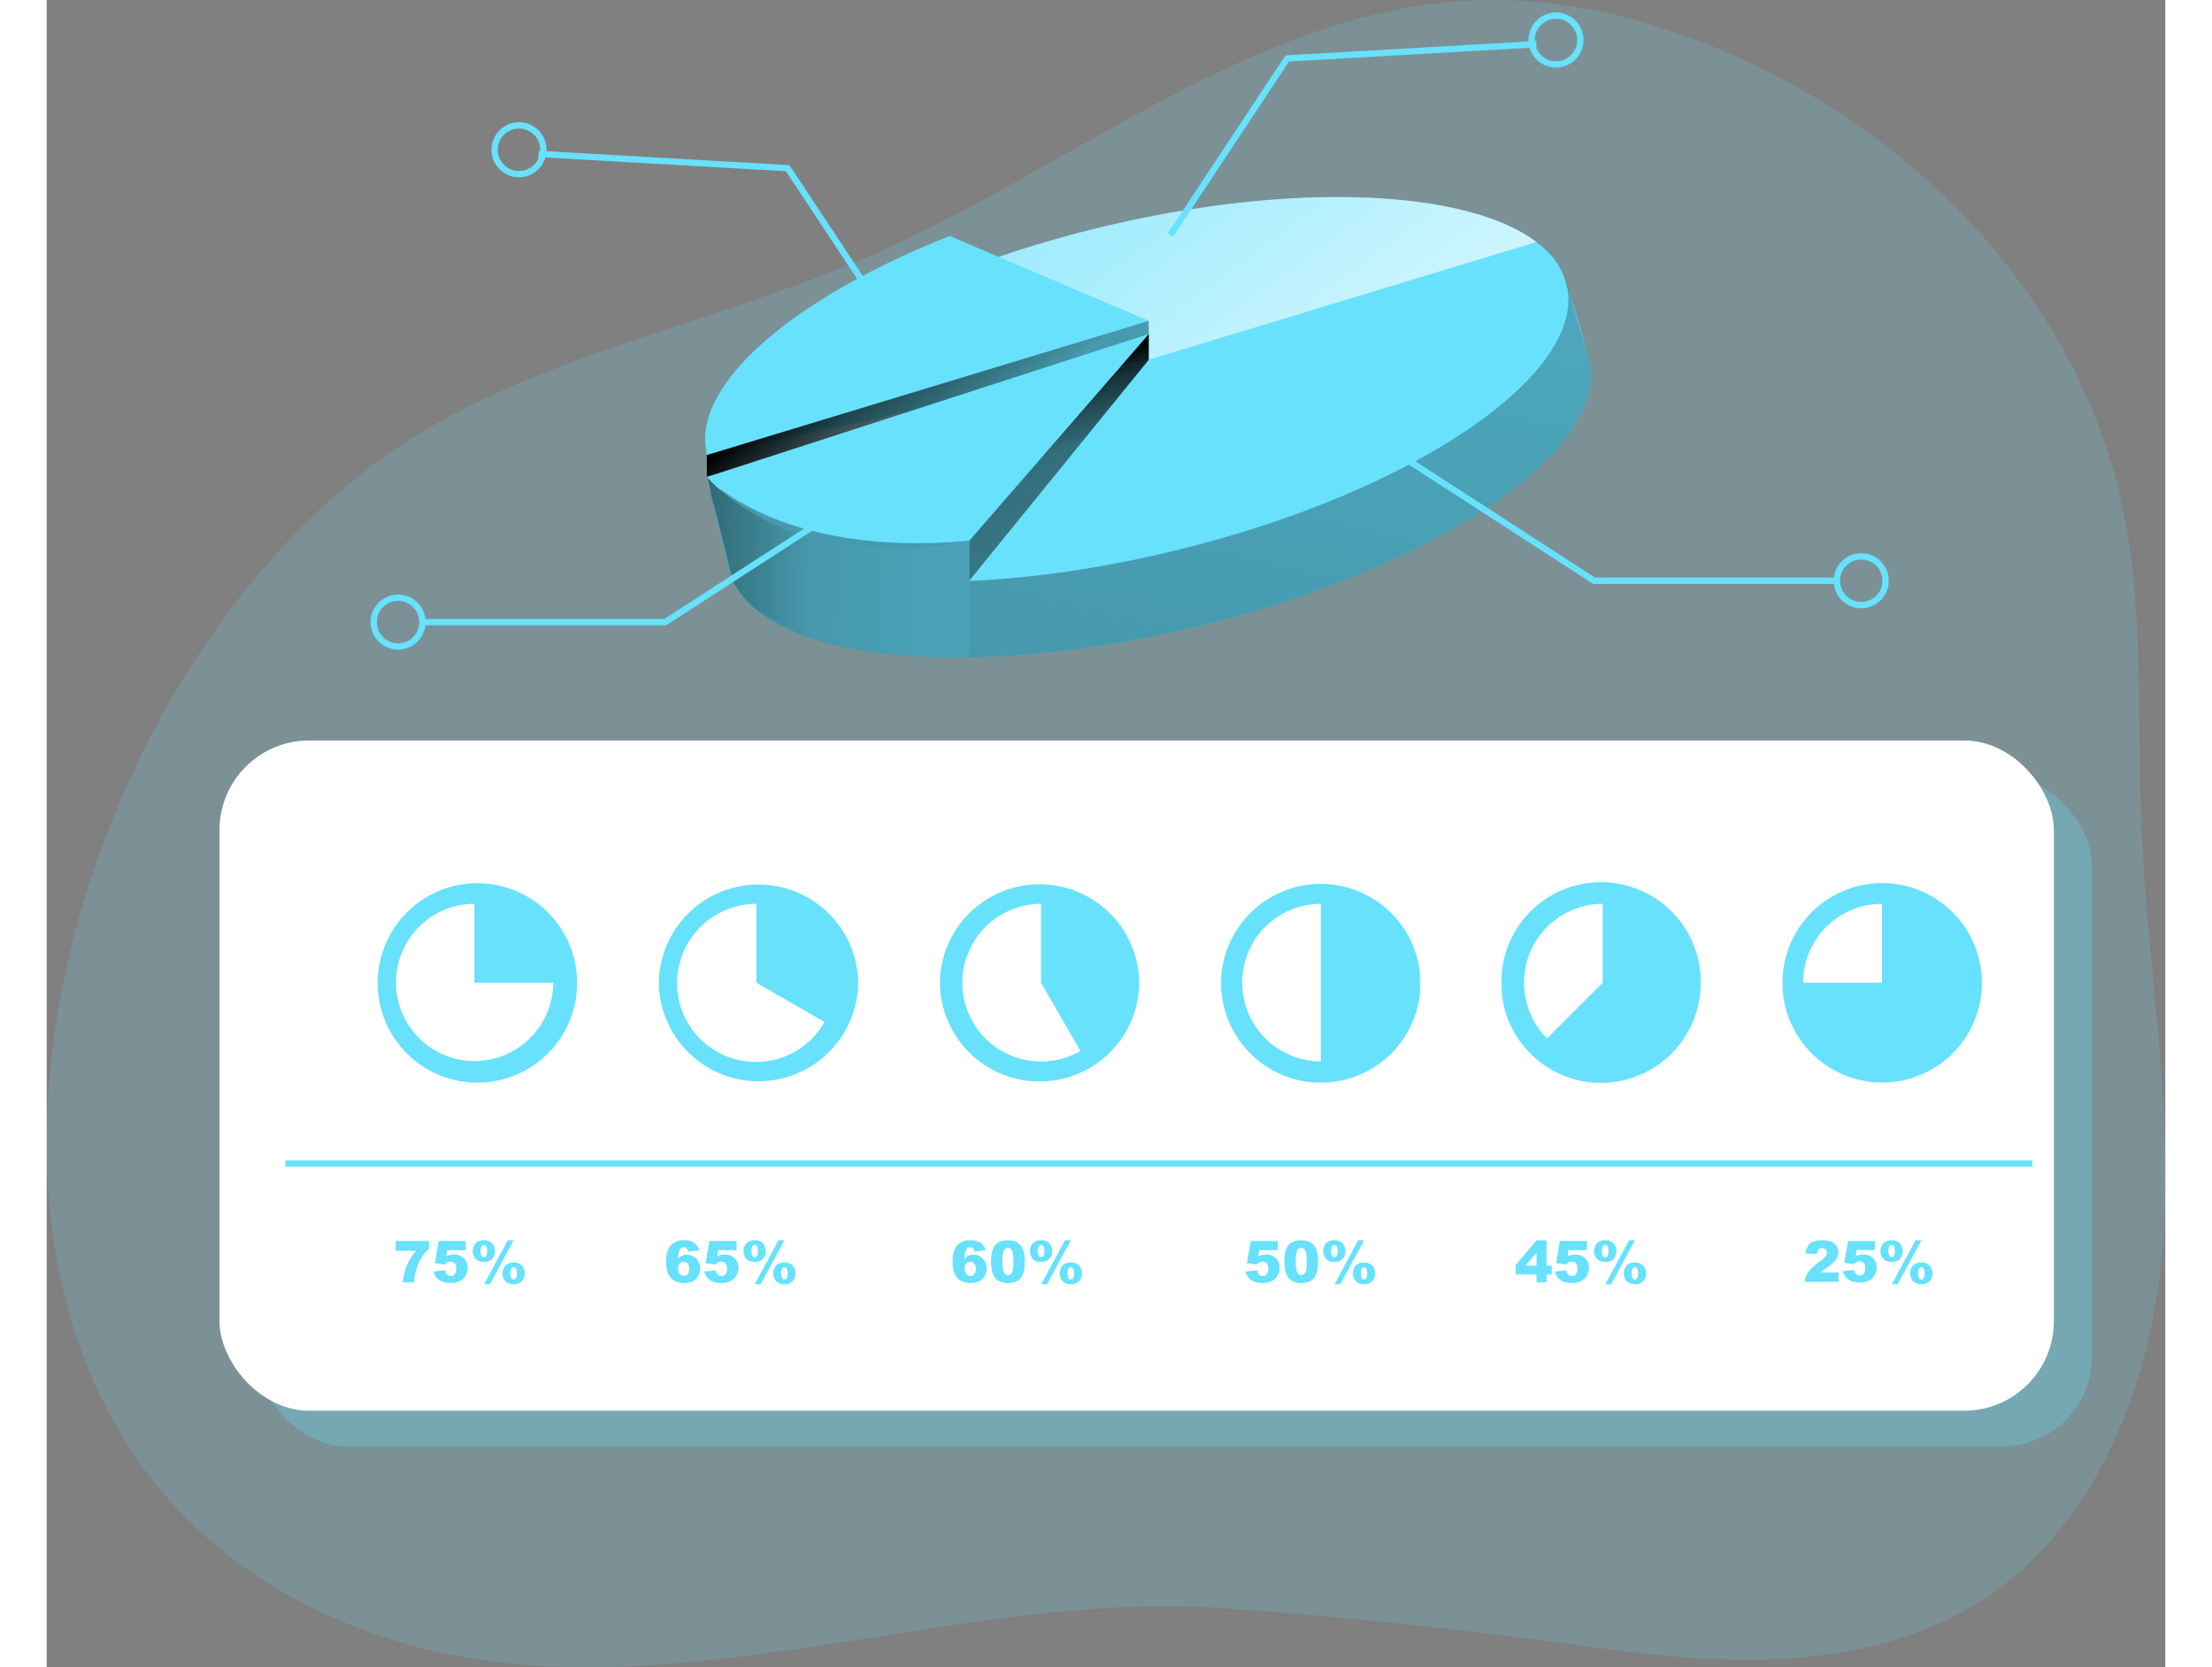 <svg id="Layer_1" data-name="Layer 1" xmlns="http://www.w3.org/2000/svg" xmlns:xlink="http://www.w3.org/1999/xlink" viewBox="0 0 913.49 718.85" width="406" height="306" class="illustration"><rect x="0" y="0" width="913.49" height="718.85" fill="#808080" stroke="none"/><defs><linearGradient id="linear-gradient" x1="427.74" y1="660.98" x2="735.2" y2="-602.71" gradientUnits="userSpaceOnUse"><stop offset="0.01"></stop><stop offset="0.08" stop-opacity="0.69"></stop><stop offset="0.21" stop-opacity="0.32"></stop><stop offset="1" stop-opacity="0"></stop></linearGradient><linearGradient id="linear-gradient-2" x1="623.47" y1="422.28" x2="378.33" y2="88.29" gradientUnits="userSpaceOnUse"><stop offset="0.01" stop-color="#fff"></stop><stop offset="1" stop-color="#fff" stop-opacity="0"></stop></linearGradient><linearGradient id="linear-gradient-3" x1="374.44" y1="489.95" x2="535.3" y2="-171.17" xlink:href="#linear-gradient"></linearGradient><linearGradient id="linear-gradient-4" x1="350.48" y1="137.59" x2="581.84" y2="408.16" xlink:href="#linear-gradient"></linearGradient><linearGradient id="linear-gradient-5" x1="424.7" y1="160.92" x2="477.49" y2="323.87" xlink:href="#linear-gradient"></linearGradient><linearGradient id="linear-gradient-6" x1="242.02" y1="346.25" x2="862.08" y2="361.62" xlink:href="#linear-gradient"></linearGradient></defs><title>4. </title><path d="M525,147.66c-41.79,22-82.69,48.15-125.58,67-63,27.75-132.57,40.44-192.13,75C36.9,388.47-48.26,731.86,187.54,810.81c114.69,38.4,242.84-20.38,360.76-12.45,54.14,3.64,106.76,9.55,161.21,17,54,7.37,113.44,11.3,162.42-17.14,52.66-30.57,78-94.08,83-154.76s-6.6-121.39-9.12-182.23c-2-47,1.44-94.73-8.86-140.65C917,231.93,846,159.8,761.84,125.5c-31.44-12.82-65.14-21-99.09-20.37C613.63,106,568.83,124.59,525,147.66Z" transform="translate(-42.61 -105.1)" fill="#68e1fd" opacity="0.18" style="isolation: isolate;"></path><path d="M539.12,375.2c-102.35,24.95-192.93,14.06-202.27-24.33-.65-2.64-8.68-35.06-8.55-37.84,0-.08,4.39,0,4.42-.13,2.21-37.15,77.46-53.45,172.55-76.66,83.51-20.34,155.15-44.55,185.26-21.73,6.8,5.14,15.28,39,17,46.08C716.9,299,641.49,350.27,539.12,375.2Z" transform="translate(-42.61 -105.1)" fill="#68e1fd"></path><path d="M539.12,375.2c-102.35,24.95-192.93,14.06-202.27-24.33-.65-2.64-9.37-39.17-9.37-39.17,2.21-37.16,82.7-52.25,177.79-75.46,83.51-20.34,161.81-34.43,191.93-11.61,0,0,8.61,28.89,10.33,36C716.9,299,641.49,350.27,539.12,375.2Z" transform="translate(-42.61 -105.1)" fill="url(#linear-gradient)"></path><rect x="90.9" y="334.65" width="790.95" height="288.98" rx="38.64" fill="#68e1fd" opacity="0.29" style="isolation: isolate;"></rect><rect x="74.5" y="319.27" width="790.95" height="288.98" rx="38.64" fill="#fff" style="isolation: isolate;"></rect><path d="M306.5,528.9c0,.5.06,1,.08,1.48,0-.5,0-1,0-1.48Z" transform="translate(-42.61 -105.1)" fill="#68e1fd"></path><path d="M306.58,527.41c0,.5-.08,1-.08,1.49h.11C306.61,528.4,306.59,527.91,306.58,527.41Z" transform="translate(-42.61 -105.1)" fill="#68e1fd"></path><path d="M427.69,528.9c0,.5.06,1,.07,1.48,0-.5,0-1,0-1.48Z" transform="translate(-42.61 -105.1)" fill="#68e1fd"></path><path d="M427.76,527.41c0,.5-.07,1-.07,1.49h.11C427.8,528.4,427.77,527.91,427.76,527.41Z" transform="translate(-42.61 -105.1)" fill="#68e1fd"></path><path d="M271.26,528.9h.11c0-.5-.06-1-.08-1.49C271.29,527.91,271.26,528.4,271.26,528.9Z" transform="translate(-42.61 -105.1)" fill="#68e1fd"></path><path d="M271.29,530.38c0-.5.08-1,.08-1.48h-.11C271.26,529.39,271.29,529.88,271.29,530.38Z" transform="translate(-42.61 -105.1)" fill="#68e1fd"></path><path d="M549,527.41c0,.5-.08,1-.08,1.49H549C549,528.4,549,527.91,549,527.41Z" transform="translate(-42.61 -105.1)" fill="#68e1fd"></path><path d="M392.44,528.9h.12c0-.51-.06-1-.08-1.49C392.47,527.91,392.44,528.4,392.44,528.9Z" transform="translate(-42.61 -105.1)" fill="#68e1fd"></path><path d="M548.87,528.9c0,.5.06,1,.08,1.48,0-.5,0-1,0-1.48Z" transform="translate(-42.61 -105.1)" fill="#68e1fd"></path><path d="M392.48,530.38c0-.5.08-1,.08-1.48h-.12C392.44,529.39,392.47,529.88,392.48,530.38Z" transform="translate(-42.61 -105.1)" fill="#68e1fd"></path><path d="M513.67,530.38c0-.5.07-1,.07-1.48h-.11C513.63,529.39,513.66,529.88,513.67,530.38Z" transform="translate(-42.61 -105.1)" fill="#68e1fd"></path><path d="M669.82,528.9a42.84,42.84,0,0,0,.22,4.41c.08-1.46.13-2.93.13-4.41Z" transform="translate(-42.61 -105.1)" fill="#68e1fd"></path><path d="M670,524.48a42.89,42.89,0,0,0-.22,4.42h.35C670.17,527.41,670.12,525.94,670,524.48Z" transform="translate(-42.61 -105.1)" fill="#68e1fd"></path><path d="M513.63,528.9h.11c0-.5-.06-1-.07-1.49C513.66,527.91,513.63,528.4,513.63,528.9Z" transform="translate(-42.61 -105.1)" fill="#68e1fd"></path><path d="M791.12,528.9c0-.5,0-1,0-1.49,0,.5-.08,1-.08,1.49Z" transform="translate(-42.61 -105.1)" fill="#68e1fd"></path><path d="M634.7,533.31a42.83,42.83,0,0,0,.23-4.41h-.36C634.57,530.38,634.62,531.85,634.7,533.31Z" transform="translate(-42.61 -105.1)" fill="#68e1fd"></path><path d="M634.57,528.9h.36a42.87,42.87,0,0,0-.23-4.42C634.62,525.94,634.57,527.41,634.57,528.9Z" transform="translate(-42.61 -105.1)" fill="#68e1fd"></path><path d="M791,528.9c0,.5.06,1,.08,1.48,0-.5,0-1,0-1.48Z" transform="translate(-42.61 -105.1)" fill="#68e1fd"></path><path d="M755.76,528.9h.11c0-.5-.06-1-.07-1.49C755.79,527.91,755.76,528.4,755.76,528.9Z" transform="translate(-42.61 -105.1)" fill="#68e1fd"></path><path d="M755.8,530.38c0-.5.07-1,.07-1.48h-.11C755.76,529.39,755.79,529.88,755.8,530.38Z" transform="translate(-42.61 -105.1)" fill="#68e1fd"></path><path d="M271.29,527.41a43,43,0,1,0,0,3c0-.5,0-1,0-1.48S271.29,527.91,271.29,527.41Z" transform="translate(-42.61 -105.1)" fill="#68e1fd"></path><path d="M392.48,527.41a43,43,0,0,0-85.9,0c0,.5,0,1,0,1.49s0,1,0,1.48a43,43,0,0,0,85.9,0c0-.5,0-1,0-1.48S392.47,527.91,392.48,527.41Z" transform="translate(-42.61 -105.1)" fill="#68e1fd"></path><path d="M634.7,524.48A43,43,0,0,0,549,527.41c0,.5,0,1,0,1.49s0,1,0,1.48a43,43,0,0,0,85.75,2.93c-.08-1.46-.13-2.93-.13-4.41S634.62,525.94,634.7,524.48Z" transform="translate(-42.61 -105.1)" fill="#68e1fd"></path><path d="M513.67,527.41a43,43,0,0,0-85.91,0c0,.5,0,1,0,1.49s0,1,0,1.48a43,43,0,0,0,85.91,0c0-.5,0-1,0-1.48S513.66,527.91,513.67,527.41Z" transform="translate(-42.61 -105.1)" fill="#68e1fd"></path><path d="M755.8,527.41A43,43,0,0,0,670,524.48c.08,1.46.13,2.93.13,4.42s0,3-.13,4.41a43,43,0,0,0,85.76-2.93c0-.5,0-1,0-1.48S755.79,527.91,755.8,527.41Z" transform="translate(-42.61 -105.1)" fill="#68e1fd"></path><path d="M834,485.87a43,43,0,0,0-42.95,41.54c0,.5,0,1,0,1.49s0,1,0,1.48A43,43,0,1,0,834,485.87Z" transform="translate(-42.61 -105.1)" fill="#68e1fd"></path><path d="M227,528.81h0v-34a33.89,33.89,0,1,0,34,34Z" transform="translate(-42.61 -105.1)" fill="#fff"></path><path d="M348.61,528.81h0v-34a34.33,34.33,0,0,0-17,4.57,34.54,34.54,0,0,0-7.05,5.38,34,34,0,1,0,53.43,41Z" transform="translate(-42.61 -105.1)" fill="#fff"></path><path d="M471.34,528.81h0v-34a34.29,34.29,0,0,0-24,10,34.31,34.31,0,0,0-9.95,24,34.25,34.25,0,0,0,4.57,17,34,34,0,0,0,20.61,15.82,34,34,0,0,0,25.76-3.39Z" transform="translate(-42.61 -105.1)" fill="#fff"></path><path d="M592,528.81v-34a34.33,34.33,0,0,0-17,4.57,34.54,34.54,0,0,0-7,5.38,34,34,0,0,0,24,58v-34Z" transform="translate(-42.61 -105.1)" fill="#fff"></path><path d="M713.53,528.81v-34a34,34,0,0,0-24,58l24-24Z" transform="translate(-42.61 -105.1)" fill="#fff"></path><path d="M833.92,528.81v-34a34.08,34.08,0,0,0-34,34Z" transform="translate(-42.61 -105.1)" fill="#fff"></path><path d="M193.07,640.17h14.42v3.33a18.27,18.27,0,0,0-3.14,3.68,21.35,21.35,0,0,0-2.41,5.35A25.18,25.18,0,0,0,201,658h-4.93a28.42,28.42,0,0,1,1.84-7.3,27.18,27.18,0,0,1,3.95-6.31h-8.78Z" transform="translate(-42.61 -105.1)" fill="#68e1fd"></path><path d="M211.56,640.17h11.73v3.94h-7.95l-.42,2.67a8.39,8.39,0,0,1,1.63-.58,6.81,6.81,0,0,1,1.6-.2,5.94,5.94,0,0,1,4.33,1.62,5.41,5.41,0,0,1,1.66,4.06,6.85,6.85,0,0,1-.85,3.31,5.75,5.75,0,0,1-2.43,2.43,8.5,8.5,0,0,1-4,.84,12.07,12.07,0,0,1-3-.33,6.18,6.18,0,0,1-2.13-1,5.79,5.79,0,0,1-1.43-1.5,7.57,7.57,0,0,1-.91-2.08l5-.55a3,3,0,0,0,.85,1.83,2.25,2.25,0,0,0,1.59.62,2.14,2.14,0,0,0,1.7-.78,3.49,3.49,0,0,0,.67-2.34,3.4,3.4,0,0,0-.67-2.33,2.37,2.37,0,0,0-1.81-.74,3,3,0,0,0-1.38.35,3.93,3.93,0,0,0-1.1.93l-4.21-.61Z" transform="translate(-42.61 -105.1)" fill="#68e1fd"></path><path d="M226.31,644.54a5.24,5.24,0,0,1,.55-2.36,3.79,3.79,0,0,1,1.64-1.72,5.46,5.46,0,0,1,2.63-.6,4.79,4.79,0,0,1,3.52,1.28,5.13,5.13,0,0,1,0,6.8,4.79,4.79,0,0,1-3.52,1.28,5.46,5.46,0,0,1-2.63-.6,3.74,3.74,0,0,1-1.64-1.72A5.21,5.21,0,0,1,226.31,644.54Zm3.41,0a3.76,3.76,0,0,0,.49,2.18,1.06,1.06,0,0,0,.92.45,1,1,0,0,0,.91-.45,3.76,3.76,0,0,0,.49-2.18,3.86,3.86,0,0,0-.49-2.19,1,1,0,0,0-.91-.43,1.06,1.06,0,0,0-.92.43A3.81,3.81,0,0,0,229.72,644.56Zm11.7-4.7H244l-10.28,19h-2.53Zm-2.28,14.3a5.47,5.47,0,0,1,.53-2.36,3.83,3.83,0,0,1,1.66-1.72,5.41,5.41,0,0,1,2.61-.61,4.82,4.82,0,0,1,3.54,1.28,5.17,5.17,0,0,1,0,6.81,4.82,4.82,0,0,1-3.54,1.28,5.3,5.3,0,0,1-2.61-.61,3.76,3.76,0,0,1-1.66-1.71A5.47,5.47,0,0,1,239.14,654.16Zm3.41,0a3.9,3.9,0,0,0,.48,2.19,1,1,0,0,0,.91.43,1.07,1.07,0,0,0,.93-.43,5.24,5.24,0,0,0,0-4.38,1.05,1.05,0,0,0-.93-.44,1,1,0,0,0-.91.45A3.84,3.84,0,0,0,242.55,654.18Z" transform="translate(-42.61 -105.1)" fill="#68e1fd"></path><path d="M324,644.17l-4.92.61a2.62,2.62,0,0,0-.64-1.46,1.61,1.61,0,0,0-1.13-.42,2,2,0,0,0-1.86,1.21,10.68,10.68,0,0,0-.72,3.74,6.35,6.35,0,0,1,1.82-1.33,5,5,0,0,1,2.16-.43,5.37,5.37,0,0,1,4,1.7,5.92,5.92,0,0,1,1.65,4.3,6.41,6.41,0,0,1-.83,3.22,5.44,5.44,0,0,1-2.31,2.2,8.08,8.08,0,0,1-3.69.75,8.79,8.79,0,0,1-4.29-.91,6.5,6.5,0,0,1-2.58-2.91,12.27,12.27,0,0,1-1-5.28c0-3.21.68-5.57,2-7.06a7.18,7.18,0,0,1,5.61-2.24,9.47,9.47,0,0,1,3.36.49,5.19,5.19,0,0,1,2,1.44A6.4,6.4,0,0,1,324,644.17Zm-9.1,7.92a3.28,3.28,0,0,0,.73,2.27,2.29,2.29,0,0,0,1.78.82,2.1,2.1,0,0,0,1.63-.74,3.24,3.24,0,0,0,.65-2.21,3.4,3.4,0,0,0-.67-2.29,2.14,2.14,0,0,0-1.69-.79,2.23,2.23,0,0,0-1.73.76A3.11,3.11,0,0,0,314.94,652.09Z" transform="translate(-42.61 -105.1)" fill="#68e1fd"></path><path d="M328.31,640.17h11.74v3.94H332.1l-.43,2.67a8.25,8.25,0,0,1,1.64-.58,6.66,6.66,0,0,1,1.59-.2,5.94,5.94,0,0,1,4.33,1.62,5.41,5.41,0,0,1,1.66,4.06A6.85,6.85,0,0,1,340,655a5.75,5.75,0,0,1-2.43,2.43,8.5,8.5,0,0,1-4,.84,12.07,12.07,0,0,1-3-.33,6.36,6.36,0,0,1-2.13-1,6,6,0,0,1-1.43-1.5,8.22,8.22,0,0,1-.91-2.08l5-.55a3.14,3.14,0,0,0,.85,1.83,2.29,2.29,0,0,0,1.59.62,2.16,2.16,0,0,0,1.71-.78,3.55,3.55,0,0,0,.67-2.34,3.39,3.39,0,0,0-.68-2.33,2.35,2.35,0,0,0-1.81-.74,3,3,0,0,0-1.38.35,3.91,3.91,0,0,0-1.09.93l-4.21-.61Z" transform="translate(-42.61 -105.1)" fill="#68e1fd"></path><path d="M343.07,644.54a5.37,5.37,0,0,1,.54-2.36,3.81,3.81,0,0,1,1.65-1.72,5.43,5.43,0,0,1,2.63-.6,4.78,4.78,0,0,1,3.51,1.28,5.13,5.13,0,0,1,0,6.8,4.78,4.78,0,0,1-3.51,1.28,5.43,5.43,0,0,1-2.63-.6,3.76,3.76,0,0,1-1.65-1.72A5.34,5.34,0,0,1,343.07,644.54Zm3.41,0a3.84,3.84,0,0,0,.48,2.18,1.06,1.06,0,0,0,.93.45,1,1,0,0,0,.9-.45,3.76,3.76,0,0,0,.49-2.18,3.86,3.86,0,0,0-.49-2.19,1,1,0,0,0-.9-.43,1.07,1.07,0,0,0-.93.43A3.9,3.9,0,0,0,346.48,644.56Zm11.69-4.7h2.56l-10.27,19h-2.54Zm-2.28,14.3a5.34,5.34,0,0,1,.54-2.36,3.76,3.76,0,0,1,1.65-1.72,5.42,5.42,0,0,1,2.62-.61,4.79,4.79,0,0,1,3.53,1.28,5.14,5.14,0,0,1,0,6.81,4.79,4.79,0,0,1-3.53,1.28,5.31,5.31,0,0,1-2.62-.61,3.69,3.69,0,0,1-1.65-1.71A5.34,5.34,0,0,1,355.89,654.16Zm3.41,0a3.81,3.81,0,0,0,.49,2.19,1,1,0,0,0,.91.43,1.06,1.06,0,0,0,.92-.43,5.14,5.14,0,0,0,0-4.38,1,1,0,0,0-.92-.44,1,1,0,0,0-.91.45A3.76,3.76,0,0,0,359.3,654.18Z" transform="translate(-42.61 -105.1)" fill="#68e1fd"></path><path d="M447.54,644.17l-4.92.61a2.69,2.69,0,0,0-.65-1.46,1.59,1.59,0,0,0-1.12-.42,2,2,0,0,0-1.87,1.21,11.18,11.18,0,0,0-.72,3.74,6.35,6.35,0,0,1,1.82-1.33,5.08,5.08,0,0,1,2.16-.43,5.41,5.41,0,0,1,4,1.7,6,6,0,0,1,1.64,4.3,6.41,6.41,0,0,1-.83,3.22,5.33,5.33,0,0,1-2.31,2.2,8.08,8.08,0,0,1-3.69.75,8.81,8.81,0,0,1-4.29-.91,6.42,6.42,0,0,1-2.57-2.91,12.12,12.12,0,0,1-1-5.28c0-3.21.68-5.57,2-7.06a7.2,7.2,0,0,1,5.62-2.24,9.45,9.45,0,0,1,3.35.49,5.3,5.3,0,0,1,2.05,1.44A6.55,6.55,0,0,1,447.54,644.17Zm-9.11,7.92a3.28,3.28,0,0,0,.73,2.27,2.29,2.29,0,0,0,1.79.82,2.1,2.1,0,0,0,1.62-.74,3.24,3.24,0,0,0,.66-2.21,3.4,3.4,0,0,0-.68-2.29,2.14,2.14,0,0,0-1.69-.79,2.25,2.25,0,0,0-1.73.76A3.15,3.15,0,0,0,438.43,652.09Z" transform="translate(-42.61 -105.1)" fill="#68e1fd"></path><path d="M449.8,649q0-5.07,1.83-7.1c1.21-1.35,3.07-2,5.56-2a8.21,8.21,0,0,1,2.95.45,5.35,5.35,0,0,1,1.88,1.15,6,6,0,0,1,1.15,1.49,7.68,7.68,0,0,1,.67,1.83,17.09,17.09,0,0,1,.5,4.15q0,4.85-1.64,7.08t-5.64,2.25a7.86,7.86,0,0,1-3.63-.72,5.78,5.78,0,0,1-2.27-2.1,7.85,7.85,0,0,1-1-2.69A18.11,18.11,0,0,1,449.8,649Zm4.9,0a11.85,11.85,0,0,0,.61,4.64,1.88,1.88,0,0,0,1.74,1.25,1.83,1.83,0,0,0,1.3-.53,3.23,3.23,0,0,0,.81-1.67,17.1,17.1,0,0,0,.26-3.56,12.44,12.44,0,0,0-.6-4.76,1.92,1.92,0,0,0-1.8-1.22,1.84,1.84,0,0,0-1.77,1.25A13.08,13.08,0,0,0,454.7,649Z" transform="translate(-42.61 -105.1)" fill="#68e1fd"></path><path d="M466.56,644.54a5.37,5.37,0,0,1,.54-2.36,3.81,3.81,0,0,1,1.65-1.72,5.43,5.43,0,0,1,2.63-.6,4.79,4.79,0,0,1,3.52,1.28,5.16,5.16,0,0,1,0,6.8,4.79,4.79,0,0,1-3.52,1.28,5.43,5.43,0,0,1-2.63-.6,3.76,3.76,0,0,1-1.65-1.72A5.34,5.34,0,0,1,466.56,644.54Zm3.41,0a3.76,3.76,0,0,0,.49,2.18,1.16,1.16,0,0,0,1.83,0,3.84,3.84,0,0,0,.48-2.18,4,4,0,0,0-.48-2.19,1.19,1.19,0,0,0-1.83,0A3.81,3.81,0,0,0,470,644.56Zm11.69-4.7h2.57l-10.28,19h-2.54Zm-2.27,14.3a5.47,5.47,0,0,1,.53-2.36,3.81,3.81,0,0,1,1.65-1.72,5.48,5.48,0,0,1,2.62-.61,4.79,4.79,0,0,1,3.53,1.28,5.14,5.14,0,0,1,0,6.81,4.79,4.79,0,0,1-3.53,1.28,5.37,5.37,0,0,1-2.62-.61,3.74,3.74,0,0,1-1.65-1.71A5.47,5.47,0,0,1,479.39,654.16Zm3.4,0a3.9,3.9,0,0,0,.49,2.19,1,1,0,0,0,.91.43,1.05,1.05,0,0,0,.92-.43,5.14,5.14,0,0,0,0-4.38,1.16,1.16,0,0,0-1.83,0A3.84,3.84,0,0,0,482.79,654.18Z" transform="translate(-42.61 -105.1)" fill="#68e1fd"></path><path d="M561.71,640.17h11.74v3.94h-8l-.43,2.67a8.89,8.89,0,0,1,1.63-.58,6.94,6.94,0,0,1,1.6-.2,6,6,0,0,1,4.34,1.62,5.44,5.44,0,0,1,1.66,4.06,6.87,6.87,0,0,1-.86,3.31,5.79,5.79,0,0,1-2.42,2.43,8.54,8.54,0,0,1-4,.84,11.93,11.93,0,0,1-3-.33,6.33,6.33,0,0,1-2.14-1,6.14,6.14,0,0,1-1.43-1.5,8.22,8.22,0,0,1-.91-2.08l5-.55a3,3,0,0,0,.86,1.83,2.25,2.25,0,0,0,1.58.62,2.16,2.16,0,0,0,1.71-.78,3.49,3.49,0,0,0,.67-2.34,3.34,3.34,0,0,0-.68-2.33,2.33,2.33,0,0,0-1.8-.74,3,3,0,0,0-1.39.35,4.05,4.05,0,0,0-1.09.93l-4.21-.61Z" transform="translate(-42.61 -105.1)" fill="#68e1fd"></path><path d="M576.29,649q0-5.07,1.82-7.1t5.57-2a8.15,8.15,0,0,1,2.94.45,5.49,5.49,0,0,1,1.89,1.15,6.23,6.23,0,0,1,1.14,1.49,7.27,7.27,0,0,1,.67,1.83,16.61,16.61,0,0,1,.51,4.15q0,4.85-1.65,7.08t-5.64,2.25a7.86,7.86,0,0,1-3.63-.72,5.69,5.69,0,0,1-2.26-2.1,7.85,7.85,0,0,1-1-2.69A18.86,18.86,0,0,1,576.29,649Zm4.9,0a12.09,12.09,0,0,0,.6,4.64,1.89,1.89,0,0,0,1.74,1.25,1.85,1.85,0,0,0,1.31-.53,3.31,3.31,0,0,0,.81-1.67,17.83,17.83,0,0,0,.26-3.56,12.44,12.44,0,0,0-.6-4.76,2,2,0,0,0-1.81-1.22,1.85,1.85,0,0,0-1.77,1.25A13.14,13.14,0,0,0,581.19,649Z" transform="translate(-42.61 -105.1)" fill="#68e1fd"></path><path d="M593,644.54a5.37,5.37,0,0,1,.54-2.36,3.78,3.78,0,0,1,1.66-1.72,5.39,5.39,0,0,1,2.62-.6,4.79,4.79,0,0,1,3.52,1.28,5.13,5.13,0,0,1,0,6.8,4.79,4.79,0,0,1-3.52,1.28,5.39,5.39,0,0,1-2.62-.6,3.74,3.74,0,0,1-1.66-1.72A5.34,5.34,0,0,1,593,644.54Zm3.41,0a3.76,3.76,0,0,0,.49,2.18,1,1,0,0,0,.92.45,1,1,0,0,0,.91-.45,3.84,3.84,0,0,0,.48-2.18,4,4,0,0,0-.48-2.19,1,1,0,0,0-.91-.43,1.05,1.05,0,0,0-.92.43A3.81,3.81,0,0,0,596.45,644.56Zm11.69-4.7h2.57l-10.27,19H597.9Zm-2.27,14.3a5.33,5.33,0,0,1,.53-2.36,3.86,3.86,0,0,1,1.65-1.72,5.45,5.45,0,0,1,2.62-.61,4.78,4.78,0,0,1,3.53,1.28,5.14,5.14,0,0,1,0,6.81,4.78,4.78,0,0,1-3.53,1.28,5.34,5.34,0,0,1-2.62-.61,3.79,3.79,0,0,1-1.65-1.71A5.33,5.33,0,0,1,605.87,654.16Zm3.41,0a3.9,3.9,0,0,0,.48,2.19,1,1,0,0,0,.91.43,1.08,1.08,0,0,0,.93-.43,5.24,5.24,0,0,0,0-4.38,1.07,1.07,0,0,0-.93-.44,1,1,0,0,0-.91.45A3.84,3.84,0,0,0,609.28,654.18Z" transform="translate(-42.61 -105.1)" fill="#68e1fd"></path><path d="M685,654.63h-9v-4.06l9-10.71h4.31V650.8h2.23v3.83h-2.23V658H685Zm0-3.83v-5.6l-4.76,5.6Z" transform="translate(-42.61 -105.1)" fill="#68e1fd"></path><path d="M695,640.17h11.74v3.94h-7.95l-.43,2.67a8.63,8.63,0,0,1,1.63-.58,6.81,6.81,0,0,1,1.6-.2,5.94,5.94,0,0,1,4.33,1.62,5.41,5.41,0,0,1,1.66,4.06,6.85,6.85,0,0,1-.85,3.31,5.75,5.75,0,0,1-2.43,2.43,8.47,8.47,0,0,1-4,.84,11.87,11.87,0,0,1-3-.33,6.24,6.24,0,0,1-2.14-1,6,6,0,0,1-1.43-1.5,7.88,7.88,0,0,1-.91-2.08l5-.55a3.08,3.08,0,0,0,.85,1.83,2.29,2.29,0,0,0,1.59.62,2.16,2.16,0,0,0,1.71-.78,3.55,3.55,0,0,0,.67-2.34,3.39,3.39,0,0,0-.68-2.33,2.35,2.35,0,0,0-1.81-.74,3,3,0,0,0-1.38.35,3.91,3.91,0,0,0-1.09.93l-4.21-.61Z" transform="translate(-42.61 -105.1)" fill="#68e1fd"></path><path d="M709.8,644.54a5.5,5.5,0,0,1,.53-2.36,3.89,3.89,0,0,1,1.66-1.72,5.42,5.42,0,0,1,2.62-.6,4.77,4.77,0,0,1,3.52,1.28,5.13,5.13,0,0,1,0,6.8,4.77,4.77,0,0,1-3.52,1.28,5.42,5.42,0,0,1-2.62-.6,3.84,3.84,0,0,1-1.66-1.72A5.47,5.47,0,0,1,709.8,644.54Zm3.41,0a3.84,3.84,0,0,0,.48,2.18,1.06,1.06,0,0,0,.92.45,1,1,0,0,0,.91-.45,3.76,3.76,0,0,0,.49-2.18,3.86,3.86,0,0,0-.49-2.19,1,1,0,0,0-.91-.43,1.06,1.06,0,0,0-.92.43A3.9,3.9,0,0,0,713.21,644.56Zm11.69-4.7h2.56l-10.27,19h-2.54Zm-2.28,14.3a5.34,5.34,0,0,1,.54-2.36,3.79,3.79,0,0,1,1.64-1.72,5.49,5.49,0,0,1,2.63-.61,4.81,4.81,0,0,1,3.53,1.28,5.17,5.17,0,0,1,0,6.81,4.81,4.81,0,0,1-3.53,1.28,5.38,5.38,0,0,1-2.63-.61,3.72,3.72,0,0,1-1.64-1.71A5.34,5.34,0,0,1,722.62,654.16Zm3.41,0a3.81,3.81,0,0,0,.49,2.19,1,1,0,0,0,.91.43,1.06,1.06,0,0,0,.92-.43,5.24,5.24,0,0,0,0-4.38,1,1,0,0,0-.92-.44,1,1,0,0,0-.91.45A3.76,3.76,0,0,0,726,654.18Z" transform="translate(-42.61 -105.1)" fill="#68e1fd"></path><path d="M833.29,644.54a5.37,5.37,0,0,1,.54-2.36,3.81,3.81,0,0,1,1.65-1.72,5.45,5.45,0,0,1,2.62-.6,4.81,4.81,0,0,1,3.53,1.28,5.16,5.16,0,0,1,0,6.8,4.81,4.81,0,0,1-3.53,1.28,5.45,5.45,0,0,1-2.62-.6,3.76,3.76,0,0,1-1.65-1.72A5.34,5.34,0,0,1,833.29,644.54Zm3.41,0a3.84,3.84,0,0,0,.48,2.18,1.07,1.07,0,0,0,.92.45,1,1,0,0,0,.92-.45,3.84,3.84,0,0,0,.48-2.18,4,4,0,0,0-.48-2.19,1.05,1.05,0,0,0-.92-.43,1.08,1.08,0,0,0-.92.43A3.9,3.9,0,0,0,836.7,644.56Zm11.69-4.7H851l-10.28,19h-2.53Zm-2.28,14.3a5.34,5.34,0,0,1,.54-2.36,3.81,3.81,0,0,1,1.65-1.72,5.45,5.45,0,0,1,2.62-.61,4.79,4.79,0,0,1,3.53,1.28,5.17,5.17,0,0,1,0,6.81,4.79,4.79,0,0,1-3.53,1.28,5.34,5.34,0,0,1-2.62-.61,3.74,3.74,0,0,1-1.65-1.71A5.34,5.34,0,0,1,846.11,654.16Zm3.42,0a3.9,3.9,0,0,0,.48,2.19,1,1,0,0,0,.91.43,1.06,1.06,0,0,0,.92-.43,5.14,5.14,0,0,0,0-4.38,1,1,0,0,0-.92-.44,1,1,0,0,0-.91.45A3.84,3.84,0,0,0,849.53,654.18Z" transform="translate(-42.61 -105.1)" fill="#68e1fd"></path><path d="M815.24,657.76H800.59a9.26,9.26,0,0,1,1.53-4.08,20.83,20.83,0,0,1,4.79-4.51,14.16,14.16,0,0,0,2.74-2.42,2.7,2.7,0,0,0,.6-1.57,1.85,1.85,0,0,0-.59-1.37,2.26,2.26,0,0,0-3,0,3.58,3.58,0,0,0-.8,2.07l-4.89-.39a7.75,7.75,0,0,1,1.06-3.22,5,5,0,0,1,2.16-1.78,9.84,9.84,0,0,1,3.87-.61,10.68,10.68,0,0,1,4,.59,4.87,4.87,0,0,1,2.26,1.8,4.81,4.81,0,0,1,.82,2.72,5.61,5.61,0,0,1-.94,3.07,12.71,12.71,0,0,1-3.43,3.21c-1,.68-1.63,1.16-2,1.43s-.72.63-1.17,1.07h7.63Z" transform="translate(-42.61 -105.1)" fill="#68e1fd"></path><path d="M819.3,640.2h11.58v3.89H823l-.41,2.64a8.23,8.23,0,0,1,1.61-.58,7.09,7.09,0,0,1,1.57-.19,5.85,5.85,0,0,1,4.28,1.6,5.37,5.37,0,0,1,1.64,4,6.86,6.86,0,0,1-.84,3.27,5.67,5.67,0,0,1-2.4,2.4,8.42,8.42,0,0,1-4,.82,11.73,11.73,0,0,1-3-.33,6,6,0,0,1-2.11-1,5.8,5.8,0,0,1-1.41-1.48,7.73,7.73,0,0,1-.89-2.06l4.93-.54a3,3,0,0,0,.84,1.8,2.27,2.27,0,0,0,3.26-.15,3.5,3.5,0,0,0,.66-2.31,3.33,3.33,0,0,0-.67-2.3,2.3,2.3,0,0,0-1.79-.73,2.9,2.9,0,0,0-1.36.35,3.94,3.94,0,0,0-1.08.91l-4.16-.6Z" transform="translate(-42.61 -105.1)" fill="#68e1fd"></path><rect x="102.94" y="500.31" width="753.29" height="2.73" fill="#68e1fd"></rect><path d="M529.51,342.4c-102.35,25-191,14.3-200.37-24.09-.66-2.64-1.92-7.47-1.9-7.55,2.22-37.16,73.33-84.11,168.42-107.32,83.51-20.33,159.16-16.81,189.27,6,6.8,5.13,11.28,11.27,13,18.35C707.29,266.15,631.89,317.48,529.51,342.4Z" transform="translate(-42.61 -105.1)" fill="#68e1fd"></path><path d="M684.93,209.45,517.77,260.2,328.94,317.56c-.47-2.67-1.67-4.07-1.7-6.8,0-.08,0,.08,0,0,1.7-28.26,42.89-62.63,104.73-87.14a483.6,483.6,0,0,1,63.69-20.18C579.17,183.11,654.82,186.63,684.93,209.45Z" transform="translate(-42.61 -105.1)" fill="url(#linear-gradient-2)"></path><path d="M440.36,355.5l77.42-95.29L328.94,317.56S330,358.45,440.36,355.5Z" transform="translate(-42.61 -105.1)" fill="url(#linear-gradient-3)"></path><path d="M517.77,243.42,327.24,301.3a50.27,50.27,0,0,1-.73-8.14.26.26,0,0,1,0-.21c1.69-28.26,43.62-61.59,105.46-86.11Z" transform="translate(-42.61 -105.1)" fill="#68e1fd"></path><polygon points="475.17 155.11 475.16 138.32 284.63 196.2 475.17 155.11" fill="#68e1fd"></polygon><polygon points="475.17 155.11 475.16 138.32 284.63 196.2 284.63 205.66 475.17 155.11" fill="url(#linear-gradient-4)"></polygon><polygon points="397.75 250.4 397.75 233.17 475.16 144 475.17 155.11 397.75 250.4" fill="url(#linear-gradient-5)"></polygon><path d="M517.77,249.1,327.24,310.76s31,35,113.12,27.51Z" transform="translate(-42.61 -105.1)" fill="#68e1fd"></path><path d="M440.36,338.27V388.6s-85.19,2.11-101.86-33l-11.26-44.89S364.29,354.79,440.36,338.27Z" transform="translate(-42.61 -105.1)" fill="#68e1fd"></path><path d="M440.36,338.27V388.6s-85.19,2.11-101.86-33l-11.26-44.89S364.29,354.79,440.36,338.27Z" transform="translate(-42.61 -105.1)" fill="url(#linear-gradient-6)"></path><polygon points="368.78 149.47 318.73 73.84 212.01 67.73 212.17 65 320.25 71.2 320.63 71.76 371.06 147.96 368.78 149.47" fill="#68e1fd"></polygon><path d="M246.25,181.54a11.87,11.87,0,1,1,11.87-11.86A11.88,11.88,0,0,1,246.25,181.54Zm0-21a9.14,9.14,0,1,0,9.14,9.15A9.15,9.15,0,0,0,246.25,160.53Z" transform="translate(-42.61 -105.1)" fill="#68e1fd"></path><polygon points="485.62 102.15 483.34 100.64 534.15 23.87 534.83 23.83 642.24 17.68 642.39 20.41 535.67 26.52 485.62 102.15" fill="#68e1fd"></polygon><path d="M693.38,134.22a11.87,11.87,0,1,1,11.87-11.87A11.88,11.88,0,0,1,693.38,134.22Zm0-21a9.14,9.14,0,1,0,9.14,9.14A9.15,9.15,0,0,0,693.38,113.21Z" transform="translate(-42.61 -105.1)" fill="#68e1fd"></path><path d="M825,367.36a11.87,11.87,0,1,1,11.87-11.86A11.88,11.88,0,0,1,825,367.36Zm0-21a9.14,9.14,0,1,0,9.14,9.14A9.15,9.15,0,0,0,825,346.36Z" transform="translate(-42.61 -105.1)" fill="#68e1fd"></path><polygon points="771.89 251.76 666.78 251.76 666.45 251.54 562.65 184.35 564.14 182.06 667.59 249.03 771.89 249.03 771.89 251.76" fill="#68e1fd"></polygon><path d="M194.12,385.2A11.87,11.87,0,1,1,206,373.33,11.88,11.88,0,0,1,194.12,385.2Zm0-21a9.14,9.14,0,1,0,9.14,9.14A9.15,9.15,0,0,0,194.12,364.19Z" transform="translate(-42.61 -105.1)" fill="#68e1fd"></path><polygon points="267.13 269.6 162.02 269.6 162.02 266.87 266.32 266.87 369.77 199.9 371.26 202.19 267.13 269.6" fill="#68e1fd"></polygon></svg>